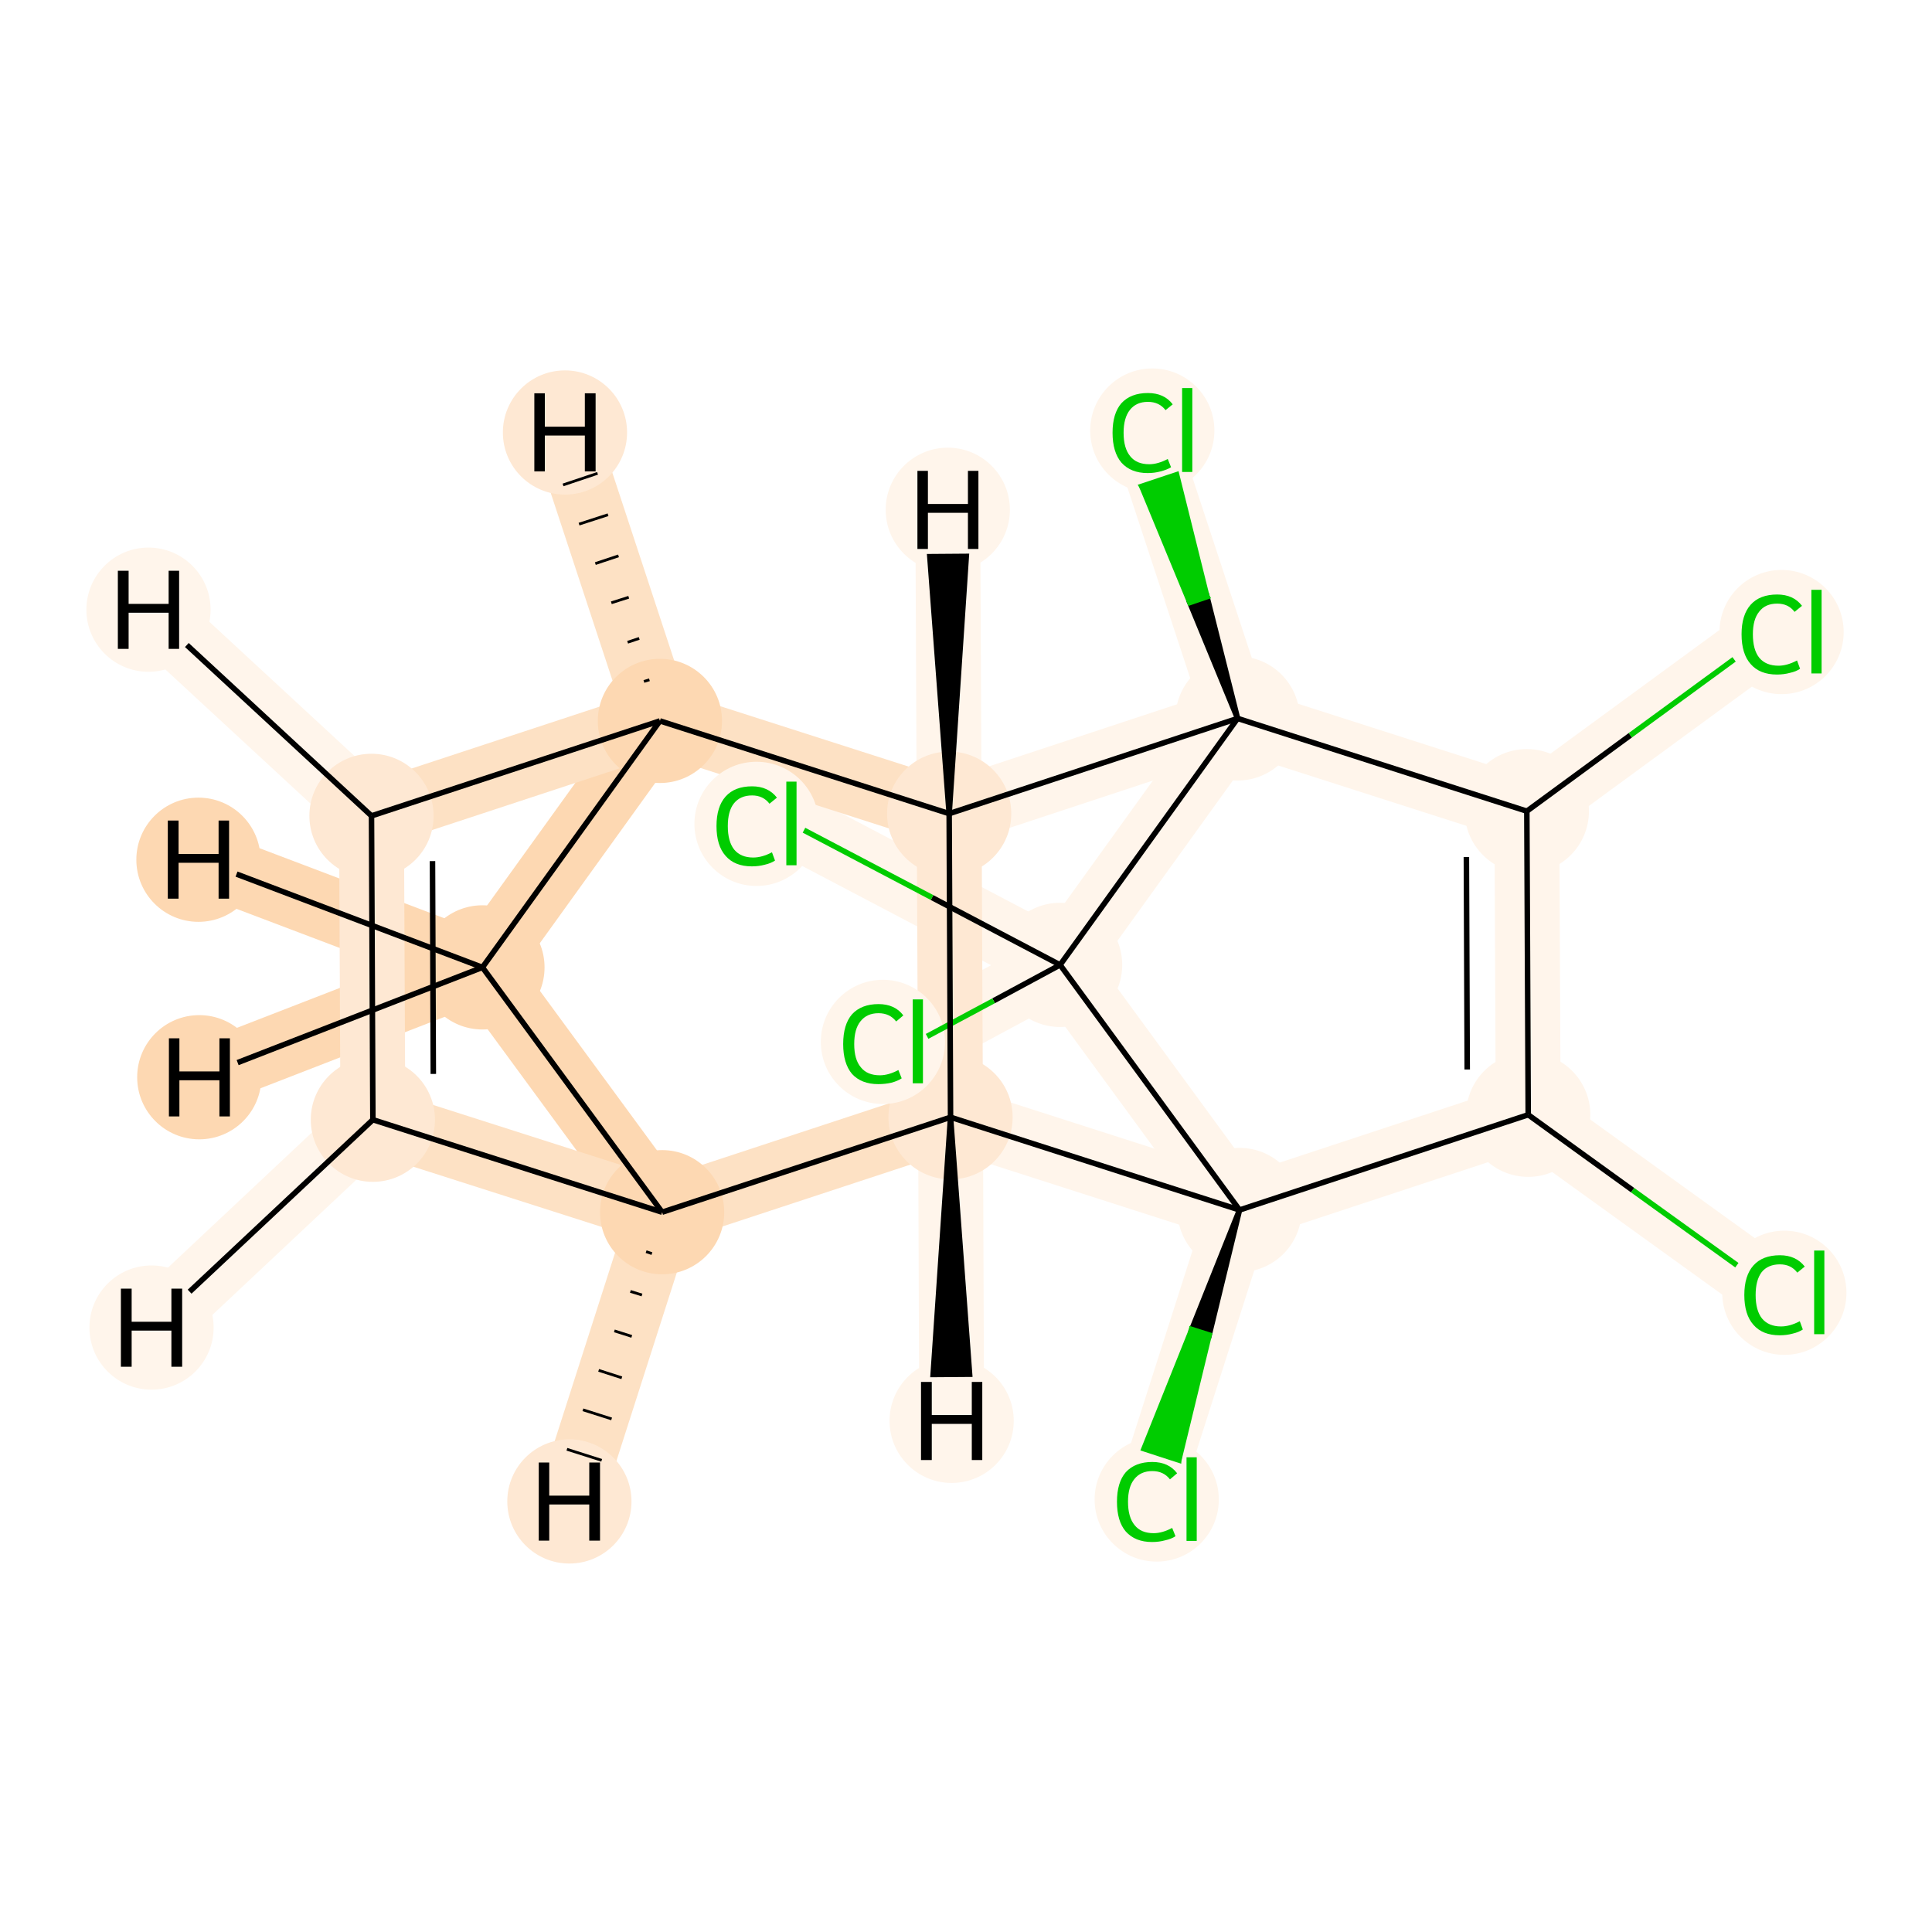 <?xml version='1.0' encoding='iso-8859-1'?>
<svg version='1.1' baseProfile='full'
              xmlns='http://www.w3.org/2000/svg'
                      xmlns:rdkit='http://www.rdkit.org/xml'
                      xmlns:xlink='http://www.w3.org/1999/xlink'
                  xml:space='preserve'
width='700px' height='700px' viewBox='0 0 700 700'>
<!-- END OF HEADER -->
<rect style='opacity:1.0;fill:#FFFFFF;stroke:none' width='700.0' height='700.0' x='0.0' y='0.0'> </rect>
<path d='M 642.9,468.2 L 553.7,403.9' style='fill:none;fill-rule:evenodd;stroke:#FFF5EB;stroke-width:23.5px;stroke-linecap:butt;stroke-linejoin:miter;stroke-opacity:1' />
<path d='M 553.7,403.9 L 553.2,293.9' style='fill:none;fill-rule:evenodd;stroke:#FFF5EB;stroke-width:23.5px;stroke-linecap:butt;stroke-linejoin:miter;stroke-opacity:1' />
<path d='M 553.7,403.9 L 449.1,438.4' style='fill:none;fill-rule:evenodd;stroke:#FFF5EB;stroke-width:23.5px;stroke-linecap:butt;stroke-linejoin:miter;stroke-opacity:1' />
<path d='M 553.2,293.9 L 642.0,228.9' style='fill:none;fill-rule:evenodd;stroke:#FFF5EB;stroke-width:23.5px;stroke-linecap:butt;stroke-linejoin:miter;stroke-opacity:1' />
<path d='M 553.2,293.9 L 448.4,260.3' style='fill:none;fill-rule:evenodd;stroke:#FFF5EB;stroke-width:23.5px;stroke-linecap:butt;stroke-linejoin:miter;stroke-opacity:1' />
<path d='M 448.4,260.3 L 384.1,349.6' style='fill:none;fill-rule:evenodd;stroke:#FFF5EB;stroke-width:23.5px;stroke-linecap:butt;stroke-linejoin:miter;stroke-opacity:1' />
<path d='M 448.4,260.3 L 414.0,155.8' style='fill:none;fill-rule:evenodd;stroke:#FFF5EB;stroke-width:23.5px;stroke-linecap:butt;stroke-linejoin:miter;stroke-opacity:1' />
<path d='M 448.4,260.3 L 343.9,294.8' style='fill:none;fill-rule:evenodd;stroke:#FFF5EB;stroke-width:23.5px;stroke-linecap:butt;stroke-linejoin:miter;stroke-opacity:1' />
<path d='M 384.1,349.6 L 449.1,438.4' style='fill:none;fill-rule:evenodd;stroke:#FFF5EB;stroke-width:23.5px;stroke-linecap:butt;stroke-linejoin:miter;stroke-opacity:1' />
<path d='M 384.1,349.6 L 332.6,377.3' style='fill:none;fill-rule:evenodd;stroke:#FFF5EB;stroke-width:23.5px;stroke-linecap:butt;stroke-linejoin:miter;stroke-opacity:1' />
<path d='M 384.1,349.6 L 286.7,298.4' style='fill:none;fill-rule:evenodd;stroke:#FFF5EB;stroke-width:23.5px;stroke-linecap:butt;stroke-linejoin:miter;stroke-opacity:1' />
<path d='M 449.1,438.4 L 415.6,543.2' style='fill:none;fill-rule:evenodd;stroke:#FFF5EB;stroke-width:23.5px;stroke-linecap:butt;stroke-linejoin:miter;stroke-opacity:1' />
<path d='M 449.1,438.4 L 344.4,404.8' style='fill:none;fill-rule:evenodd;stroke:#FFF5EB;stroke-width:23.5px;stroke-linecap:butt;stroke-linejoin:miter;stroke-opacity:1' />
<path d='M 344.4,404.8 L 343.9,294.8' style='fill:none;fill-rule:evenodd;stroke:#FEE8D3;stroke-width:23.5px;stroke-linecap:butt;stroke-linejoin:miter;stroke-opacity:1' />
<path d='M 344.4,404.8 L 239.9,439.2' style='fill:none;fill-rule:evenodd;stroke:#FDE1C4;stroke-width:23.5px;stroke-linecap:butt;stroke-linejoin:miter;stroke-opacity:1' />
<path d='M 344.4,404.8 L 344.8,514.8' style='fill:none;fill-rule:evenodd;stroke:#FFF5EB;stroke-width:23.5px;stroke-linecap:butt;stroke-linejoin:miter;stroke-opacity:1' />
<path d='M 343.9,294.8 L 239.1,261.2' style='fill:none;fill-rule:evenodd;stroke:#FDE1C4;stroke-width:23.5px;stroke-linecap:butt;stroke-linejoin:miter;stroke-opacity:1' />
<path d='M 343.9,294.8 L 343.4,184.7' style='fill:none;fill-rule:evenodd;stroke:#FFF5EB;stroke-width:23.5px;stroke-linecap:butt;stroke-linejoin:miter;stroke-opacity:1' />
<path d='M 239.1,261.2 L 174.8,350.5' style='fill:none;fill-rule:evenodd;stroke:#FDD8B2;stroke-width:23.5px;stroke-linecap:butt;stroke-linejoin:miter;stroke-opacity:1' />
<path d='M 239.1,261.2 L 134.6,295.6' style='fill:none;fill-rule:evenodd;stroke:#FDE1C4;stroke-width:23.5px;stroke-linecap:butt;stroke-linejoin:miter;stroke-opacity:1' />
<path d='M 239.1,261.2 L 204.7,156.7' style='fill:none;fill-rule:evenodd;stroke:#FDE1C4;stroke-width:23.5px;stroke-linecap:butt;stroke-linejoin:miter;stroke-opacity:1' />
<path d='M 174.8,350.5 L 239.9,439.2' style='fill:none;fill-rule:evenodd;stroke:#FDD8B2;stroke-width:23.5px;stroke-linecap:butt;stroke-linejoin:miter;stroke-opacity:1' />
<path d='M 174.8,350.5 L 71.9,311.5' style='fill:none;fill-rule:evenodd;stroke:#FDD8B2;stroke-width:23.5px;stroke-linecap:butt;stroke-linejoin:miter;stroke-opacity:1' />
<path d='M 174.8,350.5 L 72.2,390.3' style='fill:none;fill-rule:evenodd;stroke:#FDD8B2;stroke-width:23.5px;stroke-linecap:butt;stroke-linejoin:miter;stroke-opacity:1' />
<path d='M 239.9,439.2 L 135.1,405.7' style='fill:none;fill-rule:evenodd;stroke:#FDE1C4;stroke-width:23.5px;stroke-linecap:butt;stroke-linejoin:miter;stroke-opacity:1' />
<path d='M 239.9,439.2 L 206.3,544.0' style='fill:none;fill-rule:evenodd;stroke:#FDE1C4;stroke-width:23.5px;stroke-linecap:butt;stroke-linejoin:miter;stroke-opacity:1' />
<path d='M 135.1,405.7 L 134.6,295.6' style='fill:none;fill-rule:evenodd;stroke:#FEE8D3;stroke-width:23.5px;stroke-linecap:butt;stroke-linejoin:miter;stroke-opacity:1' />
<path d='M 135.1,405.7 L 54.9,481.0' style='fill:none;fill-rule:evenodd;stroke:#FFF5EB;stroke-width:23.5px;stroke-linecap:butt;stroke-linejoin:miter;stroke-opacity:1' />
<path d='M 134.6,295.6 L 53.8,220.9' style='fill:none;fill-rule:evenodd;stroke:#FFF5EB;stroke-width:23.5px;stroke-linecap:butt;stroke-linejoin:miter;stroke-opacity:1' />
<ellipse cx='646.5' cy='468.4' rx='22.0' ry='22.0'  style='fill:#FFF5EB;fill-rule:evenodd;stroke:#FFF5EB;stroke-width:1.0px;stroke-linecap:butt;stroke-linejoin:miter;stroke-opacity:1' />
<ellipse cx='553.7' cy='403.9' rx='22.0' ry='22.0'  style='fill:#FFF5EB;fill-rule:evenodd;stroke:#FFF5EB;stroke-width:1.0px;stroke-linecap:butt;stroke-linejoin:miter;stroke-opacity:1' />
<ellipse cx='553.2' cy='293.9' rx='22.0' ry='22.0'  style='fill:#FFF5EB;fill-rule:evenodd;stroke:#FFF5EB;stroke-width:1.0px;stroke-linecap:butt;stroke-linejoin:miter;stroke-opacity:1' />
<ellipse cx='645.5' cy='229.0' rx='22.0' ry='22.0'  style='fill:#FFF5EB;fill-rule:evenodd;stroke:#FFF5EB;stroke-width:1.0px;stroke-linecap:butt;stroke-linejoin:miter;stroke-opacity:1' />
<ellipse cx='448.4' cy='260.3' rx='22.0' ry='22.0'  style='fill:#FFF5EB;fill-rule:evenodd;stroke:#FFF5EB;stroke-width:1.0px;stroke-linecap:butt;stroke-linejoin:miter;stroke-opacity:1' />
<ellipse cx='384.1' cy='349.6' rx='22.0' ry='22.0'  style='fill:#FFF5EB;fill-rule:evenodd;stroke:#FFF5EB;stroke-width:1.0px;stroke-linecap:butt;stroke-linejoin:miter;stroke-opacity:1' />
<ellipse cx='449.1' cy='438.4' rx='22.0' ry='22.0'  style='fill:#FFF5EB;fill-rule:evenodd;stroke:#FFF5EB;stroke-width:1.0px;stroke-linecap:butt;stroke-linejoin:miter;stroke-opacity:1' />
<ellipse cx='419.1' cy='543.3' rx='22.0' ry='22.0'  style='fill:#FFF5EB;fill-rule:evenodd;stroke:#FFF5EB;stroke-width:1.0px;stroke-linecap:butt;stroke-linejoin:miter;stroke-opacity:1' />
<ellipse cx='344.4' cy='404.8' rx='22.0' ry='22.0'  style='fill:#FEE8D3;fill-rule:evenodd;stroke:#FEE8D3;stroke-width:1.0px;stroke-linecap:butt;stroke-linejoin:miter;stroke-opacity:1' />
<ellipse cx='343.9' cy='294.8' rx='22.0' ry='22.0'  style='fill:#FEE8D3;fill-rule:evenodd;stroke:#FEE8D3;stroke-width:1.0px;stroke-linecap:butt;stroke-linejoin:miter;stroke-opacity:1' />
<ellipse cx='239.1' cy='261.2' rx='22.0' ry='22.0'  style='fill:#FDD8B2;fill-rule:evenodd;stroke:#FDD8B2;stroke-width:1.0px;stroke-linecap:butt;stroke-linejoin:miter;stroke-opacity:1' />
<ellipse cx='174.8' cy='350.5' rx='22.0' ry='22.0'  style='fill:#FDD8B2;fill-rule:evenodd;stroke:#FDD8B2;stroke-width:1.0px;stroke-linecap:butt;stroke-linejoin:miter;stroke-opacity:1' />
<ellipse cx='239.9' cy='439.2' rx='22.0' ry='22.0'  style='fill:#FDD8B2;fill-rule:evenodd;stroke:#FDD8B2;stroke-width:1.0px;stroke-linecap:butt;stroke-linejoin:miter;stroke-opacity:1' />
<ellipse cx='135.1' cy='405.7' rx='22.0' ry='22.0'  style='fill:#FEE8D3;fill-rule:evenodd;stroke:#FEE8D3;stroke-width:1.0px;stroke-linecap:butt;stroke-linejoin:miter;stroke-opacity:1' />
<ellipse cx='134.6' cy='295.6' rx='22.0' ry='22.0'  style='fill:#FEE8D3;fill-rule:evenodd;stroke:#FEE8D3;stroke-width:1.0px;stroke-linecap:butt;stroke-linejoin:miter;stroke-opacity:1' />
<ellipse cx='319.9' cy='377.5' rx='22.0' ry='22.0'  style='fill:#FFF5EB;fill-rule:evenodd;stroke:#FFF5EB;stroke-width:1.0px;stroke-linecap:butt;stroke-linejoin:miter;stroke-opacity:1' />
<ellipse cx='274.1' cy='298.5' rx='22.0' ry='22.0'  style='fill:#FFF5EB;fill-rule:evenodd;stroke:#FFF5EB;stroke-width:1.0px;stroke-linecap:butt;stroke-linejoin:miter;stroke-opacity:1' />
<ellipse cx='417.5' cy='156.0' rx='22.0' ry='22.0'  style='fill:#FFF5EB;fill-rule:evenodd;stroke:#FFF5EB;stroke-width:1.0px;stroke-linecap:butt;stroke-linejoin:miter;stroke-opacity:1' />
<ellipse cx='344.8' cy='514.8' rx='22.0' ry='22.0'  style='fill:#FFF5EB;fill-rule:evenodd;stroke:#FFF5EB;stroke-width:1.0px;stroke-linecap:butt;stroke-linejoin:miter;stroke-opacity:1' />
<ellipse cx='343.4' cy='184.7' rx='22.0' ry='22.0'  style='fill:#FFF5EB;fill-rule:evenodd;stroke:#FFF5EB;stroke-width:1.0px;stroke-linecap:butt;stroke-linejoin:miter;stroke-opacity:1' />
<ellipse cx='204.7' cy='156.7' rx='22.0' ry='22.0'  style='fill:#FEE8D3;fill-rule:evenodd;stroke:#FEE8D3;stroke-width:1.0px;stroke-linecap:butt;stroke-linejoin:miter;stroke-opacity:1' />
<ellipse cx='71.9' cy='311.5' rx='22.0' ry='22.0'  style='fill:#FDD8B2;fill-rule:evenodd;stroke:#FDD8B2;stroke-width:1.0px;stroke-linecap:butt;stroke-linejoin:miter;stroke-opacity:1' />
<ellipse cx='72.2' cy='390.3' rx='22.0' ry='22.0'  style='fill:#FDD8B2;fill-rule:evenodd;stroke:#FDD8B2;stroke-width:1.0px;stroke-linecap:butt;stroke-linejoin:miter;stroke-opacity:1' />
<ellipse cx='206.3' cy='544.0' rx='22.0' ry='22.0'  style='fill:#FEE8D3;fill-rule:evenodd;stroke:#FEE8D3;stroke-width:1.0px;stroke-linecap:butt;stroke-linejoin:miter;stroke-opacity:1' />
<ellipse cx='54.9' cy='481.0' rx='22.0' ry='22.0'  style='fill:#FFF5EB;fill-rule:evenodd;stroke:#FFF5EB;stroke-width:1.0px;stroke-linecap:butt;stroke-linejoin:miter;stroke-opacity:1' />
<ellipse cx='53.8' cy='220.9' rx='22.0' ry='22.0'  style='fill:#FFF5EB;fill-rule:evenodd;stroke:#FFF5EB;stroke-width:1.0px;stroke-linecap:butt;stroke-linejoin:miter;stroke-opacity:1' />
<path class='bond-0 atom-0 atom-1' d='M 629.3,458.4 L 591.5,431.2' style='fill:none;fill-rule:evenodd;stroke:#00CC00;stroke-width:2.0px;stroke-linecap:butt;stroke-linejoin:miter;stroke-opacity:1' />
<path class='bond-0 atom-0 atom-1' d='M 591.5,431.2 L 553.7,403.9' style='fill:none;fill-rule:evenodd;stroke:#000000;stroke-width:2.0px;stroke-linecap:butt;stroke-linejoin:miter;stroke-opacity:1' />
<path class='bond-1 atom-1 atom-2' d='M 553.7,403.9 L 553.2,293.9' style='fill:none;fill-rule:evenodd;stroke:#000000;stroke-width:2.0px;stroke-linecap:butt;stroke-linejoin:miter;stroke-opacity:1' />
<path class='bond-1 atom-1 atom-2' d='M 531.6,387.5 L 531.3,310.5' style='fill:none;fill-rule:evenodd;stroke:#000000;stroke-width:2.0px;stroke-linecap:butt;stroke-linejoin:miter;stroke-opacity:1' />
<path class='bond-17 atom-6 atom-1' d='M 449.1,438.4 L 553.7,403.9' style='fill:none;fill-rule:evenodd;stroke:#000000;stroke-width:2.0px;stroke-linecap:butt;stroke-linejoin:miter;stroke-opacity:1' />
<path class='bond-2 atom-2 atom-3' d='M 553.2,293.9 L 590.7,266.4' style='fill:none;fill-rule:evenodd;stroke:#000000;stroke-width:2.0px;stroke-linecap:butt;stroke-linejoin:miter;stroke-opacity:1' />
<path class='bond-2 atom-2 atom-3' d='M 590.7,266.4 L 628.3,238.9' style='fill:none;fill-rule:evenodd;stroke:#00CC00;stroke-width:2.0px;stroke-linecap:butt;stroke-linejoin:miter;stroke-opacity:1' />
<path class='bond-3 atom-2 atom-4' d='M 553.2,293.9 L 448.4,260.3' style='fill:none;fill-rule:evenodd;stroke:#000000;stroke-width:2.0px;stroke-linecap:butt;stroke-linejoin:miter;stroke-opacity:1' />
<path class='bond-4 atom-4 atom-5' d='M 448.4,260.3 L 384.1,349.6' style='fill:none;fill-rule:evenodd;stroke:#000000;stroke-width:2.0px;stroke-linecap:butt;stroke-linejoin:miter;stroke-opacity:1' />
<path class='bond-16 atom-4 atom-17' d='M 448.4,260.3 L 437.3,216.2 L 431.1,218.3 Z' style='fill:#000000;fill-rule:evenodd;fill-opacity:1;stroke:#000000;stroke-width:2.0px;stroke-linecap:butt;stroke-linejoin:miter;stroke-opacity:1;' />
<path class='bond-16 atom-4 atom-17' d='M 437.3,216.2 L 413.7,176.2 L 426.3,172.0 Z' style='fill:#00CC00;fill-rule:evenodd;fill-opacity:1;stroke:#00CC00;stroke-width:2.0px;stroke-linecap:butt;stroke-linejoin:miter;stroke-opacity:1;' />
<path class='bond-16 atom-4 atom-17' d='M 437.3,216.2 L 431.1,218.3 L 413.7,176.2 Z' style='fill:#00CC00;fill-rule:evenodd;fill-opacity:1;stroke:#00CC00;stroke-width:2.0px;stroke-linecap:butt;stroke-linejoin:miter;stroke-opacity:1;' />
<path class='bond-19 atom-9 atom-4' d='M 343.9,294.8 L 448.4,260.3' style='fill:none;fill-rule:evenodd;stroke:#000000;stroke-width:2.0px;stroke-linecap:butt;stroke-linejoin:miter;stroke-opacity:1' />
<path class='bond-5 atom-5 atom-6' d='M 384.1,349.6 L 449.1,438.4' style='fill:none;fill-rule:evenodd;stroke:#000000;stroke-width:2.0px;stroke-linecap:butt;stroke-linejoin:miter;stroke-opacity:1' />
<path class='bond-14 atom-5 atom-15' d='M 384.1,349.6 L 360.0,362.6' style='fill:none;fill-rule:evenodd;stroke:#000000;stroke-width:2.0px;stroke-linecap:butt;stroke-linejoin:miter;stroke-opacity:1' />
<path class='bond-14 atom-5 atom-15' d='M 360.0,362.6 L 335.9,375.5' style='fill:none;fill-rule:evenodd;stroke:#00CC00;stroke-width:2.0px;stroke-linecap:butt;stroke-linejoin:miter;stroke-opacity:1' />
<path class='bond-15 atom-5 atom-16' d='M 384.1,349.6 L 337.7,325.2' style='fill:none;fill-rule:evenodd;stroke:#000000;stroke-width:2.0px;stroke-linecap:butt;stroke-linejoin:miter;stroke-opacity:1' />
<path class='bond-15 atom-5 atom-16' d='M 337.7,325.2 L 291.3,300.8' style='fill:none;fill-rule:evenodd;stroke:#00CC00;stroke-width:2.0px;stroke-linecap:butt;stroke-linejoin:miter;stroke-opacity:1' />
<path class='bond-6 atom-6 atom-7' d='M 449.1,438.4 L 431.8,481.7 L 438.1,483.7 Z' style='fill:#000000;fill-rule:evenodd;fill-opacity:1;stroke:#000000;stroke-width:2.0px;stroke-linecap:butt;stroke-linejoin:miter;stroke-opacity:1;' />
<path class='bond-6 atom-6 atom-7' d='M 431.8,481.7 L 427.1,529.0 L 414.5,524.9 Z' style='fill:#00CC00;fill-rule:evenodd;fill-opacity:1;stroke:#00CC00;stroke-width:2.0px;stroke-linecap:butt;stroke-linejoin:miter;stroke-opacity:1;' />
<path class='bond-6 atom-6 atom-7' d='M 431.8,481.7 L 438.1,483.7 L 427.1,529.0 Z' style='fill:#00CC00;fill-rule:evenodd;fill-opacity:1;stroke:#00CC00;stroke-width:2.0px;stroke-linecap:butt;stroke-linejoin:miter;stroke-opacity:1;' />
<path class='bond-7 atom-6 atom-8' d='M 449.1,438.4 L 344.4,404.8' style='fill:none;fill-rule:evenodd;stroke:#000000;stroke-width:2.0px;stroke-linecap:butt;stroke-linejoin:miter;stroke-opacity:1' />
<path class='bond-8 atom-8 atom-9' d='M 344.4,404.8 L 343.9,294.8' style='fill:none;fill-rule:evenodd;stroke:#000000;stroke-width:2.0px;stroke-linecap:butt;stroke-linejoin:miter;stroke-opacity:1' />
<path class='bond-18 atom-12 atom-8' d='M 239.9,439.2 L 344.4,404.8' style='fill:none;fill-rule:evenodd;stroke:#000000;stroke-width:2.0px;stroke-linecap:butt;stroke-linejoin:miter;stroke-opacity:1' />
<path class='bond-21 atom-8 atom-18' d='M 344.4,404.8 L 338.1,498.0 L 351.3,497.9 Z' style='fill:#000000;fill-rule:evenodd;fill-opacity:1;stroke:#000000;stroke-width:2.0px;stroke-linecap:butt;stroke-linejoin:miter;stroke-opacity:1;' />
<path class='bond-9 atom-9 atom-10' d='M 343.9,294.8 L 239.1,261.2' style='fill:none;fill-rule:evenodd;stroke:#000000;stroke-width:2.0px;stroke-linecap:butt;stroke-linejoin:miter;stroke-opacity:1' />
<path class='bond-22 atom-9 atom-19' d='M 343.9,294.8 L 350.1,201.6 L 336.9,201.7 Z' style='fill:#000000;fill-rule:evenodd;fill-opacity:1;stroke:#000000;stroke-width:2.0px;stroke-linecap:butt;stroke-linejoin:miter;stroke-opacity:1;' />
<path class='bond-10 atom-10 atom-11' d='M 239.1,261.2 L 174.8,350.5' style='fill:none;fill-rule:evenodd;stroke:#000000;stroke-width:2.0px;stroke-linecap:butt;stroke-linejoin:miter;stroke-opacity:1' />
<path class='bond-20 atom-14 atom-10' d='M 134.6,295.6 L 239.1,261.2' style='fill:none;fill-rule:evenodd;stroke:#000000;stroke-width:2.0px;stroke-linecap:butt;stroke-linejoin:miter;stroke-opacity:1' />
<path class='bond-23 atom-10 atom-20' d='M 235.3,246.3 L 233.3,246.9' style='fill:none;fill-rule:evenodd;stroke:#000000;stroke-width:1.0px;stroke-linecap:butt;stroke-linejoin:miter;stroke-opacity:1' />
<path class='bond-23 atom-10 atom-20' d='M 231.6,231.3 L 227.4,232.7' style='fill:none;fill-rule:evenodd;stroke:#000000;stroke-width:1.0px;stroke-linecap:butt;stroke-linejoin:miter;stroke-opacity:1' />
<path class='bond-23 atom-10 atom-20' d='M 227.8,216.4 L 221.5,218.4' style='fill:none;fill-rule:evenodd;stroke:#000000;stroke-width:1.0px;stroke-linecap:butt;stroke-linejoin:miter;stroke-opacity:1' />
<path class='bond-23 atom-10 atom-20' d='M 224.1,201.4 L 215.7,204.2' style='fill:none;fill-rule:evenodd;stroke:#000000;stroke-width:1.0px;stroke-linecap:butt;stroke-linejoin:miter;stroke-opacity:1' />
<path class='bond-23 atom-10 atom-20' d='M 220.3,186.5 L 209.8,189.9' style='fill:none;fill-rule:evenodd;stroke:#000000;stroke-width:1.0px;stroke-linecap:butt;stroke-linejoin:miter;stroke-opacity:1' />
<path class='bond-23 atom-10 atom-20' d='M 216.5,171.5 L 204.0,175.7' style='fill:none;fill-rule:evenodd;stroke:#000000;stroke-width:1.0px;stroke-linecap:butt;stroke-linejoin:miter;stroke-opacity:1' />
<path class='bond-11 atom-11 atom-12' d='M 174.8,350.5 L 239.9,439.2' style='fill:none;fill-rule:evenodd;stroke:#000000;stroke-width:2.0px;stroke-linecap:butt;stroke-linejoin:miter;stroke-opacity:1' />
<path class='bond-24 atom-11 atom-21' d='M 174.8,350.5 L 85.7,316.7' style='fill:none;fill-rule:evenodd;stroke:#000000;stroke-width:2.0px;stroke-linecap:butt;stroke-linejoin:miter;stroke-opacity:1' />
<path class='bond-25 atom-11 atom-22' d='M 174.8,350.5 L 86.1,385.0' style='fill:none;fill-rule:evenodd;stroke:#000000;stroke-width:2.0px;stroke-linecap:butt;stroke-linejoin:miter;stroke-opacity:1' />
<path class='bond-12 atom-12 atom-13' d='M 239.9,439.2 L 135.1,405.7' style='fill:none;fill-rule:evenodd;stroke:#000000;stroke-width:2.0px;stroke-linecap:butt;stroke-linejoin:miter;stroke-opacity:1' />
<path class='bond-26 atom-12 atom-23' d='M 234.1,453.5 L 236.2,454.2' style='fill:none;fill-rule:evenodd;stroke:#000000;stroke-width:1.0px;stroke-linecap:butt;stroke-linejoin:miter;stroke-opacity:1' />
<path class='bond-26 atom-12 atom-23' d='M 228.4,467.9 L 232.6,469.2' style='fill:none;fill-rule:evenodd;stroke:#000000;stroke-width:1.0px;stroke-linecap:butt;stroke-linejoin:miter;stroke-opacity:1' />
<path class='bond-26 atom-12 atom-23' d='M 222.6,482.2 L 228.9,484.2' style='fill:none;fill-rule:evenodd;stroke:#000000;stroke-width:1.0px;stroke-linecap:butt;stroke-linejoin:miter;stroke-opacity:1' />
<path class='bond-26 atom-12 atom-23' d='M 216.9,496.5 L 225.3,499.2' style='fill:none;fill-rule:evenodd;stroke:#000000;stroke-width:1.0px;stroke-linecap:butt;stroke-linejoin:miter;stroke-opacity:1' />
<path class='bond-26 atom-12 atom-23' d='M 211.2,510.8 L 221.6,514.1' style='fill:none;fill-rule:evenodd;stroke:#000000;stroke-width:1.0px;stroke-linecap:butt;stroke-linejoin:miter;stroke-opacity:1' />
<path class='bond-26 atom-12 atom-23' d='M 205.4,525.1 L 218.0,529.1' style='fill:none;fill-rule:evenodd;stroke:#000000;stroke-width:1.0px;stroke-linecap:butt;stroke-linejoin:miter;stroke-opacity:1' />
<path class='bond-13 atom-13 atom-14' d='M 135.1,405.7 L 134.6,295.6' style='fill:none;fill-rule:evenodd;stroke:#000000;stroke-width:2.0px;stroke-linecap:butt;stroke-linejoin:miter;stroke-opacity:1' />
<path class='bond-13 atom-13 atom-14' d='M 157.0,389.1 L 156.7,312.0' style='fill:none;fill-rule:evenodd;stroke:#000000;stroke-width:2.0px;stroke-linecap:butt;stroke-linejoin:miter;stroke-opacity:1' />
<path class='bond-27 atom-13 atom-24' d='M 135.1,405.7 L 68.7,468.0' style='fill:none;fill-rule:evenodd;stroke:#000000;stroke-width:2.0px;stroke-linecap:butt;stroke-linejoin:miter;stroke-opacity:1' />
<path class='bond-28 atom-14 atom-25' d='M 134.6,295.6 L 67.7,233.7' style='fill:none;fill-rule:evenodd;stroke:#000000;stroke-width:2.0px;stroke-linecap:butt;stroke-linejoin:miter;stroke-opacity:1' />
<path  class='atom-0' d='M 632.0 469.2
Q 632.0 462.2, 635.3 458.5
Q 638.6 454.8, 644.9 454.8
Q 650.7 454.8, 653.9 458.9
L 651.2 461.1
Q 648.9 458.1, 644.9 458.1
Q 640.6 458.1, 638.3 460.9
Q 636.1 463.8, 636.1 469.2
Q 636.1 474.8, 638.4 477.7
Q 640.8 480.6, 645.3 480.6
Q 648.5 480.6, 652.1 478.7
L 653.2 481.7
Q 651.7 482.7, 649.5 483.2
Q 647.3 483.8, 644.8 483.8
Q 638.6 483.8, 635.3 480.0
Q 632.0 476.3, 632.0 469.2
' fill='#00CC00'/>
<path  class='atom-0' d='M 657.3 453.1
L 661.0 453.1
L 661.0 483.4
L 657.3 483.4
L 657.3 453.1
' fill='#00CC00'/>
<path  class='atom-3' d='M 631.0 229.8
Q 631.0 222.8, 634.3 219.1
Q 637.6 215.4, 643.9 215.4
Q 649.8 215.4, 652.9 219.5
L 650.2 221.7
Q 648.0 218.7, 643.9 218.7
Q 639.6 218.7, 637.4 221.6
Q 635.1 224.4, 635.1 229.8
Q 635.1 235.4, 637.4 238.3
Q 639.8 241.2, 644.4 241.2
Q 647.5 241.2, 651.1 239.3
L 652.2 242.3
Q 650.8 243.3, 648.5 243.8
Q 646.3 244.4, 643.8 244.4
Q 637.6 244.4, 634.3 240.6
Q 631.0 236.9, 631.0 229.8
' fill='#00CC00'/>
<path  class='atom-3' d='M 656.3 213.7
L 660.0 213.7
L 660.0 244.0
L 656.3 244.0
L 656.3 213.7
' fill='#00CC00'/>
<path  class='atom-7' d='M 404.7 544.1
Q 404.7 537.1, 407.9 533.4
Q 411.3 529.7, 417.5 529.7
Q 423.4 529.7, 426.5 533.8
L 423.9 536.0
Q 421.6 533.0, 417.5 533.0
Q 413.3 533.0, 411.0 535.9
Q 408.7 538.7, 408.7 544.1
Q 408.7 549.7, 411.1 552.6
Q 413.4 555.5, 418.0 555.5
Q 421.1 555.5, 424.7 553.6
L 425.9 556.6
Q 424.4 557.6, 422.1 558.1
Q 419.9 558.7, 417.4 558.7
Q 411.3 558.7, 407.9 554.9
Q 404.7 551.2, 404.7 544.1
' fill='#00CC00'/>
<path  class='atom-7' d='M 429.9 528.0
L 433.6 528.0
L 433.6 558.3
L 429.9 558.3
L 429.9 528.0
' fill='#00CC00'/>
<path  class='atom-15' d='M 305.5 378.3
Q 305.5 371.2, 308.7 367.5
Q 312.1 363.8, 318.3 363.8
Q 324.2 363.8, 327.3 367.9
L 324.7 370.1
Q 322.4 367.1, 318.3 367.1
Q 314.1 367.1, 311.8 370.0
Q 309.5 372.8, 309.5 378.3
Q 309.5 383.9, 311.9 386.7
Q 314.2 389.6, 318.8 389.6
Q 321.9 389.6, 325.5 387.7
L 326.7 390.7
Q 325.2 391.7, 322.9 392.3
Q 320.7 392.8, 318.2 392.8
Q 312.1 392.8, 308.7 389.1
Q 305.5 385.3, 305.5 378.3
' fill='#00CC00'/>
<path  class='atom-15' d='M 330.7 362.1
L 334.4 362.1
L 334.4 392.5
L 330.7 392.5
L 330.7 362.1
' fill='#00CC00'/>
<path  class='atom-16' d='M 259.6 299.3
Q 259.6 292.3, 262.9 288.6
Q 266.2 284.9, 272.5 284.9
Q 278.3 284.9, 281.5 289.0
L 278.8 291.2
Q 276.5 288.2, 272.5 288.2
Q 268.2 288.2, 265.9 291.1
Q 263.7 293.9, 263.7 299.3
Q 263.7 304.9, 266.0 307.8
Q 268.4 310.7, 272.9 310.7
Q 276.1 310.7, 279.7 308.8
L 280.8 311.8
Q 279.3 312.8, 277.1 313.3
Q 274.9 313.9, 272.4 313.9
Q 266.2 313.9, 262.9 310.1
Q 259.6 306.4, 259.6 299.3
' fill='#00CC00'/>
<path  class='atom-16' d='M 284.9 283.2
L 288.6 283.2
L 288.6 313.5
L 284.9 313.5
L 284.9 283.2
' fill='#00CC00'/>
<path  class='atom-17' d='M 403.1 156.8
Q 403.1 149.8, 406.3 146.1
Q 409.7 142.4, 415.9 142.4
Q 421.8 142.4, 424.9 146.5
L 422.3 148.6
Q 420.0 145.6, 415.9 145.6
Q 411.7 145.6, 409.4 148.5
Q 407.1 151.4, 407.1 156.8
Q 407.1 162.4, 409.5 165.3
Q 411.8 168.2, 416.4 168.2
Q 419.5 168.2, 423.1 166.3
L 424.3 169.3
Q 422.8 170.2, 420.5 170.8
Q 418.3 171.4, 415.8 171.4
Q 409.7 171.4, 406.3 167.6
Q 403.1 163.8, 403.1 156.8
' fill='#00CC00'/>
<path  class='atom-17' d='M 428.3 140.6
L 432.0 140.6
L 432.0 171.0
L 428.3 171.0
L 428.3 140.6
' fill='#00CC00'/>
<path  class='atom-18' d='M 333.7 500.7
L 337.6 500.7
L 337.6 512.7
L 352.1 512.7
L 352.1 500.7
L 355.9 500.7
L 355.9 529.0
L 352.1 529.0
L 352.1 515.9
L 337.6 515.9
L 337.6 529.0
L 333.7 529.0
L 333.7 500.7
' fill='#000000'/>
<path  class='atom-19' d='M 332.4 170.6
L 336.2 170.6
L 336.2 182.6
L 350.7 182.6
L 350.7 170.6
L 354.5 170.6
L 354.5 198.9
L 350.7 198.9
L 350.7 185.8
L 336.2 185.8
L 336.2 198.9
L 332.4 198.9
L 332.4 170.6
' fill='#000000'/>
<path  class='atom-20' d='M 193.6 142.5
L 197.4 142.5
L 197.4 154.6
L 211.9 154.6
L 211.9 142.5
L 215.8 142.5
L 215.8 170.8
L 211.9 170.8
L 211.9 157.8
L 197.4 157.8
L 197.4 170.8
L 193.6 170.8
L 193.6 142.5
' fill='#000000'/>
<path  class='atom-21' d='M 60.8 297.3
L 64.7 297.3
L 64.7 309.4
L 79.2 309.4
L 79.2 297.3
L 83.0 297.3
L 83.0 325.6
L 79.2 325.6
L 79.2 312.6
L 64.7 312.6
L 64.7 325.6
L 60.8 325.6
L 60.8 297.3
' fill='#000000'/>
<path  class='atom-22' d='M 61.2 376.2
L 65.0 376.2
L 65.0 388.2
L 79.5 388.2
L 79.5 376.2
L 83.3 376.2
L 83.3 404.5
L 79.5 404.5
L 79.5 391.4
L 65.0 391.4
L 65.0 404.5
L 61.2 404.5
L 61.2 376.2
' fill='#000000'/>
<path  class='atom-23' d='M 195.2 529.9
L 199.0 529.9
L 199.0 541.9
L 213.5 541.9
L 213.5 529.9
L 217.4 529.9
L 217.4 558.2
L 213.5 558.2
L 213.5 545.1
L 199.0 545.1
L 199.0 558.2
L 195.2 558.2
L 195.2 529.9
' fill='#000000'/>
<path  class='atom-24' d='M 43.8 466.9
L 47.7 466.9
L 47.7 478.9
L 62.1 478.9
L 62.1 466.9
L 66.0 466.9
L 66.0 495.2
L 62.1 495.2
L 62.1 482.1
L 47.7 482.1
L 47.7 495.2
L 43.8 495.2
L 43.8 466.9
' fill='#000000'/>
<path  class='atom-25' d='M 42.7 206.8
L 46.6 206.8
L 46.6 218.8
L 61.1 218.8
L 61.1 206.8
L 64.9 206.8
L 64.9 235.1
L 61.1 235.1
L 61.1 222.0
L 46.6 222.0
L 46.6 235.1
L 42.7 235.1
L 42.7 206.8
' fill='#000000'/>
</svg>
